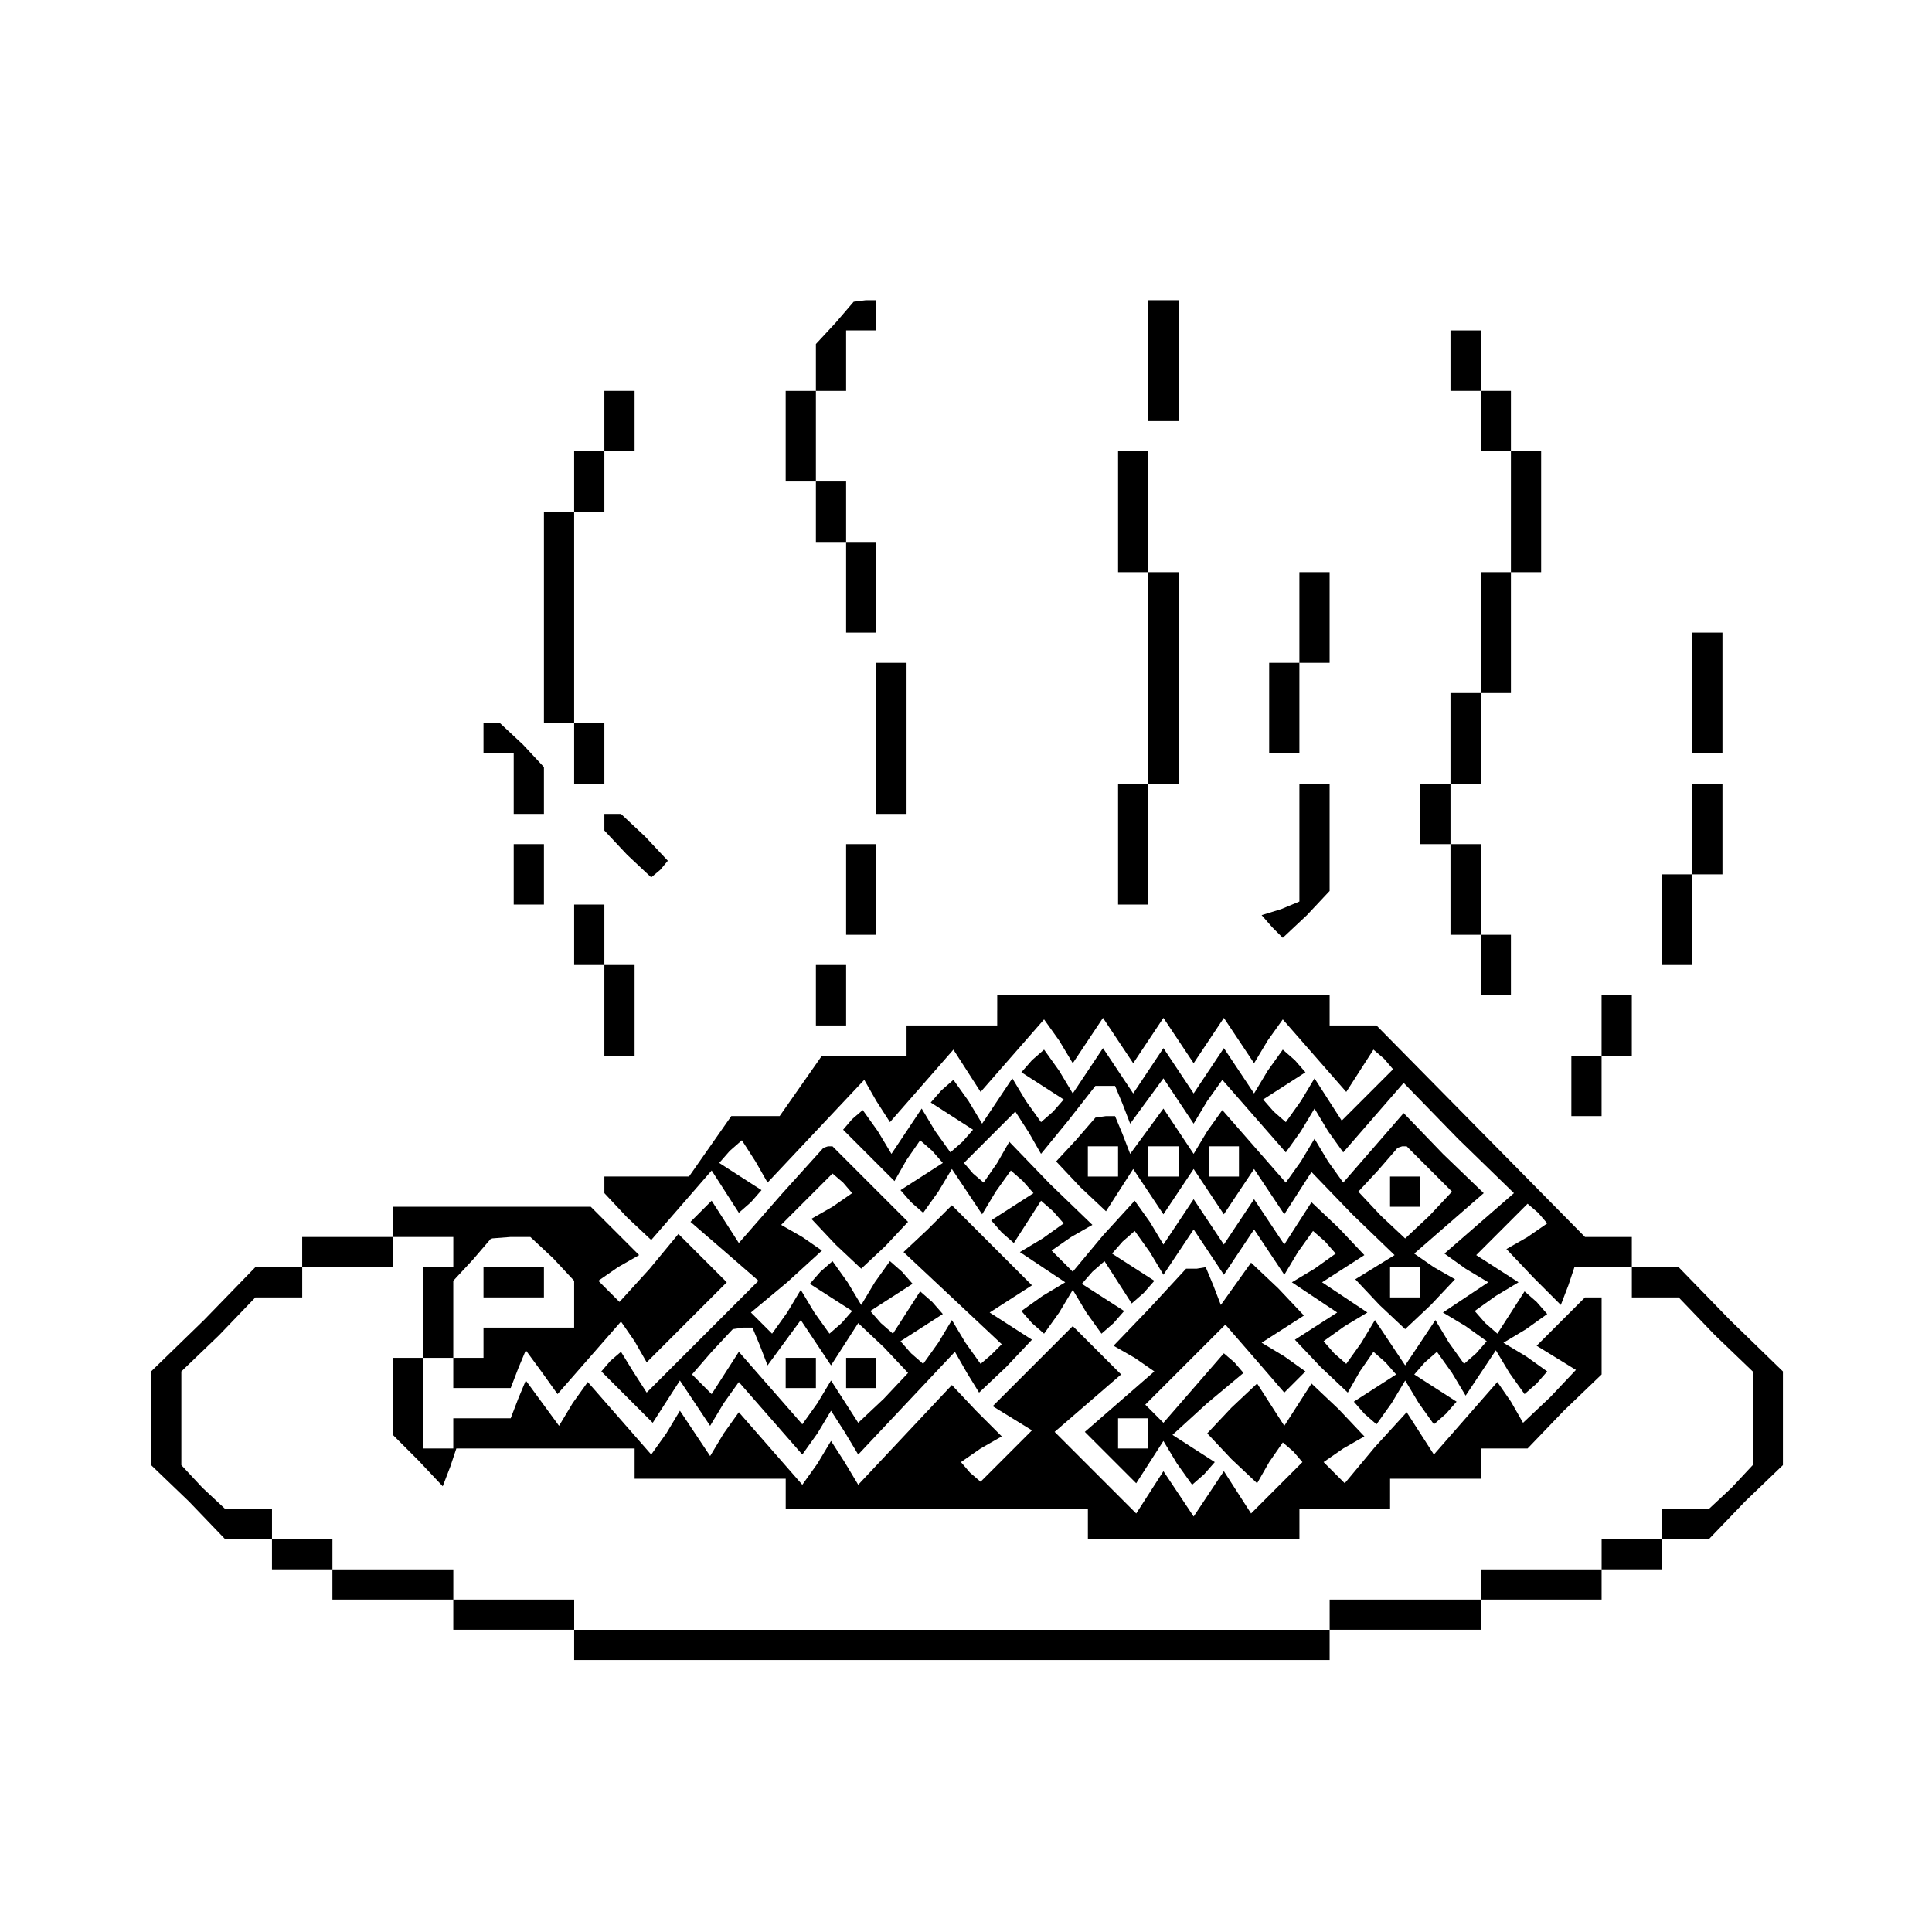 <?xml version="1.0" standalone="no"?>
<!DOCTYPE svg PUBLIC "-//W3C//DTD SVG 20010904//EN"
 "http://www.w3.org/TR/2001/REC-SVG-20010904/DTD/svg10.dtd">
<svg version="1.0" xmlns="http://www.w3.org/2000/svg"
 width="468pt" height="468pt" viewBox="0 0 468 468"
 preserveAspectRatio="xMidYMid meet">
<g transform="translate(0,468) scale(0.366,-0.366)"
fill="#000000" stroke="none">
<path d="M553 1065 l-13 -14 0 -16 0 -15 -10 0 -10 0 0 -30 0 -30 10 0 10 0 0
-20 0 -20 10 0 10 0 0 -30 0 -30 10 0 10 0 0 30 0 30 -10 0 -10 0 0 20 0 20
-10 0 -10 0 0 30 0 30 10 0 10 0 0 20 0 20 10 0 10 0 0 10 0 10 -7 0 -8 -1
-12 -14z"/>
<path d="M760 1040 l0 -40 10 0 10 0 0 40 0 40 -10 0 -10 0 0 -40z"/>
<path d="M960 1040 l0 -20 10 0 10 0 0 -20 0 -20 10 0 10 0 0 -40 0 -40 -10 0
-10 0 0 -40 0 -40 -10 0 -10 0 0 -30 0 -30 -10 0 -10 0 0 -20 0 -20 10 0 10 0
0 -30 0 -30 10 0 10 0 0 -20 0 -20 10 0 10 0 0 20 0 20 -10 0 -10 0 0 30 0 30
-10 0 -10 0 0 20 0 20 10 0 10 0 0 30 0 30 10 0 10 0 0 40 0 40 10 0 10 0 0
40 0 40 -10 0 -10 0 0 20 0 20 -10 0 -10 0 0 20 0 20 -10 0 -10 0 0 -20z"/>
<path d="M400 1000 l0 -20 -10 0 -10 0 0 -20 0 -20 -10 0 -10 0 0 -70 0 -70
10 0 10 0 0 -20 0 -20 10 0 10 0 0 20 0 20 -10 0 -10 0 0 70 0 70 10 0 10 0 0
20 0 20 10 0 10 0 0 20 0 20 -10 0 -10 0 0 -20z"/>
<path d="M740 940 l0 -40 10 0 10 0 0 -70 0 -70 -10 0 -10 0 0 -40 0 -40 10 0
10 0 0 40 0 40 10 0 10 0 0 70 0 70 -10 0 -10 0 0 40 0 40 -10 0 -10 0 0 -40z"/>
<path d="M860 870 l0 -30 -10 0 -10 0 0 -30 0 -30 10 0 10 0 0 30 0 30 10 0
10 0 0 30 0 30 -10 0 -10 0 0 -30z"/>
<path d="M1120 820 l0 -40 10 0 10 0 0 40 0 40 -10 0 -10 0 0 -40z"/>
<path d="M580 790 l0 -50 10 0 10 0 0 50 0 50 -10 0 -10 0 0 -50z"/>
<path d="M320 790 l0 -10 10 0 10 0 0 -20 0 -20 10 0 10 0 0 16 0 15 -14 15
-15 14 -5 0 -6 0 0 -10z"/>
<path d="M860 721 l0 -39 -12 -5 -13 -4 7 -8 7 -7 16 15 15 16 0 35 0 36 -10
0 -10 0 0 -39z"/>
<path d="M1120 730 l0 -30 -10 0 -10 0 0 -30 0 -30 10 0 10 0 0 30 0 30 10 0
10 0 0 30 0 30 -10 0 -10 0 0 -30z"/>
<path d="M400 734 l0 -5 15 -16 16 -15 6 5 5 6 -15 16 -16 15 -5 0 -6 0 0 -6z"/>
<path d="M340 700 l0 -20 10 0 10 0 0 20 0 20 -10 0 -10 0 0 -20z"/>
<path d="M560 690 l0 -30 10 0 10 0 0 30 0 30 -10 0 -10 0 0 -30z"/>
<path d="M380 660 l0 -20 10 0 10 0 0 -30 0 -30 10 0 10 0 0 30 0 30 -10 0
-10 0 0 20 0 20 -10 0 -10 0 0 -20z"/>
<path d="M540 620 l0 -20 10 0 10 0 0 20 0 20 -10 0 -10 0 0 -20z"/>
<path d="M660 610 l0 -10 -30 0 -30 0 0 -10 0 -10 -28 0 -28 0 -14 -20 -14
-20 -16 0 -16 0 -14 -20 -14 -20 -28 0 -28 0 0 -6 0 -5 15 -16 16 -15 20 23
20 23 9 -14 9 -14 8 7 7 8 -14 9 -14 9 7 8 8 7 9 -14 8 -14 32 34 32 34 8 -14
9 -14 21 24 21 24 9 -14 9 -14 21 24 21 24 10 -14 9 -15 10 15 10 15 10 -15
10 -15 10 15 10 15 10 -15 10 -15 10 15 10 15 10 -15 10 -15 9 15 10 14 21
-24 21 -24 9 14 9 14 7 -6 6 -7 -17 -17 -17 -17 -9 14 -9 14 -9 -15 -10 -14
-8 7 -7 8 14 9 14 9 -7 8 -8 7 -10 -14 -9 -15 -10 15 -10 15 -10 -15 -10 -15
-10 15 -10 15 -10 -15 -10 -15 -10 15 -10 15 -10 -15 -10 -15 -9 15 -10 14 -8
-7 -7 -8 14 -9 14 -9 -7 -8 -8 -7 -10 14 -9 15 -10 -15 -10 -15 -9 15 -10 14
-8 -7 -7 -8 14 -9 14 -9 -7 -8 -8 -7 -10 14 -9 15 -10 -15 -10 -15 -9 15 -10
14 -7 -6 -6 -7 17 -17 17 -17 8 14 9 13 8 -7 7 -8 -14 -9 -14 -9 7 -8 8 -7 10
14 9 15 10 -15 10 -15 9 15 10 14 8 -7 7 -8 -14 -9 -14 -9 7 -8 8 -7 9 14 9
14 8 -7 7 -8 -14 -10 -15 -9 15 -10 15 -10 -15 -9 -14 -10 7 -8 8 -7 10 14 9
15 9 -15 10 -14 8 7 7 8 -14 9 -14 9 7 8 8 7 9 -14 9 -14 8 7 7 8 -14 9 -14 9
7 8 8 7 10 -14 9 -15 10 15 10 15 10 -15 10 -15 10 15 10 15 10 -15 10 -15 9
15 10 14 8 -7 7 -8 -14 -10 -15 -9 15 -10 15 -10 -14 -9 -14 -9 17 -18 18 -17
8 14 9 13 8 -7 7 -8 -14 -9 -14 -9 7 -8 8 -7 10 14 9 15 9 -15 10 -14 8 7 7 8
-14 9 -14 9 7 8 8 7 10 -14 9 -15 10 15 10 15 9 -15 10 -14 8 7 7 8 -14 10
-15 9 15 9 14 10 -7 8 -8 7 -9 -14 -9 -14 -8 7 -7 8 14 10 15 9 -14 9 -14 9
17 17 17 17 7 -6 6 -7 -13 -9 -14 -8 18 -19 18 -18 5 13 4 12 19 0 19 0 0 -10
0 -10 15 0 16 0 24 -25 25 -24 0 -31 0 -31 -14 -15 -15 -14 -15 0 -16 0 0 -10
0 -10 -20 0 -20 0 0 -10 0 -10 -40 0 -40 0 0 -10 0 -10 -50 0 -50 0 0 -10 0
-10 -250 0 -250 0 0 10 0 10 -40 0 -40 0 0 10 0 10 -40 0 -40 0 0 10 0 10 -20
0 -20 0 0 10 0 10 -16 0 -15 0 -15 14 -14 15 0 31 0 31 25 24 24 25 16 0 15 0
0 10 0 10 30 0 30 0 0 10 0 10 20 0 20 0 0 -10 0 -10 -10 0 -10 0 0 -30 0 -30
-10 0 -10 0 0 -26 0 -25 17 -17 16 -17 5 13 4 12 59 0 59 0 0 -10 0 -10 50 0
50 0 0 -10 0 -10 100 0 100 0 0 -10 0 -10 70 0 70 0 0 10 0 10 30 0 30 0 0 10
0 10 30 0 30 0 0 10 0 10 15 0 16 0 24 25 25 24 0 26 0 25 -6 0 -5 0 -16 -16
-16 -16 13 -8 13 -8 -17 -18 -18 -17 -8 14 -9 13 -21 -24 -21 -24 -9 14 -9 14
-21 -23 -20 -24 -7 7 -7 7 13 9 14 8 -17 18 -18 17 -9 -14 -9 -14 -9 14 -9 14
-17 -16 -16 -17 16 -17 17 -16 8 14 9 13 7 -6 6 -7 -17 -17 -17 -17 -9 14 -9
14 -10 -15 -10 -15 -10 15 -10 15 -9 -14 -9 -14 -27 27 -27 27 22 19 22 19
-16 16 -16 16 -26 -26 -27 -27 13 -8 13 -8 -17 -17 -17 -17 -7 6 -6 7 13 9 14
8 -17 17 -16 17 -31 -33 -31 -33 -9 15 -9 14 -9 -15 -10 -14 -21 24 -21 24
-10 -14 -9 -15 -10 15 -10 15 -9 -15 -10 -14 -21 24 -21 24 -10 -14 -9 -15
-11 15 -11 15 -5 -12 -5 -13 -19 0 -19 0 0 -10 0 -10 -10 0 -10 0 0 30 0 30
10 0 10 0 0 -10 0 -10 19 0 19 0 5 13 5 12 11 -15 10 -14 21 24 21 24 9 -13 8
-14 27 27 26 26 -16 16 -16 16 -19 -23 -20 -22 -7 7 -7 7 13 9 14 8 -16 16
-16 16 -65 0 -66 0 0 -10 0 -10 -30 0 -30 0 0 -10 0 -10 -15 0 -16 0 -34 -35
-35 -34 0 -31 0 -31 25 -24 24 -25 16 0 15 0 0 -10 0 -10 20 0 20 0 0 -10 0
-10 40 0 40 0 0 -10 0 -10 40 0 40 0 0 -10 0 -10 250 0 250 0 0 10 0 10 50 0
50 0 0 10 0 10 40 0 40 0 0 10 0 10 20 0 20 0 0 10 0 10 15 0 16 0 24 25 25
24 0 31 0 31 -35 34 -34 35 -16 0 -15 0 0 10 0 10 -15 0 -16 0 -69 70 -69 70
-16 0 -15 0 0 10 0 10 -110 0 -110 0 0 -10z m83 -62 l5 -13 11 15 11 15 10
-15 10 -15 9 15 10 14 21 -24 21 -24 10 14 9 15 9 -15 10 -14 20 23 20 23 36
-37 37 -36 -23 -20 -23 -20 14 -10 15 -9 -15 -10 -15 -10 15 -9 14 -10 -7 -8
-8 -7 -10 14 -9 15 -10 -15 -10 -15 -10 15 -10 15 -9 -15 -10 -14 -8 7 -7 8
14 10 15 9 -15 10 -15 10 14 9 14 9 -17 18 -18 17 -9 -14 -9 -14 -10 15 -10
15 -10 -15 -10 -15 -10 15 -10 15 -10 -15 -10 -15 -9 15 -10 14 -21 -23 -20
-24 -7 7 -7 7 13 9 14 8 -28 27 -27 28 -8 -14 -9 -13 -7 6 -6 7 17 17 17 17 9
-14 8 -14 18 22 18 23 7 0 6 0 5 -12z m-377 -102 l14 -15 0 -15 0 -16 -30 0
-30 0 0 -10 0 -10 -10 0 -10 0 0 25 0 26 13 14 12 14 13 1 13 0 15 -14z"/>
<path d="M712 524 l-13 -14 16 -17 17 -16 9 14 9 14 10 -15 10 -15 10 15 10
15 10 -15 10 -15 10 15 10 15 10 -15 10 -15 9 14 9 14 27 -28 28 -27 -13 -8
-13 -8 16 -17 17 -16 17 16 16 17 -14 8 -13 9 23 20 23 20 -27 26 -26 27 -20
-23 -20 -23 -10 14 -9 15 -9 -15 -10 -14 -21 24 -21 24 -10 -14 -9 -15 -10 15
-10 15 -11 -15 -11 -15 -5 13 -5 12 -6 0 -7 -1 -13 -15z m28 -14 l0 -10 -10 0
-10 0 0 10 0 10 10 0 10 0 0 -10z m40 0 l0 -10 -10 0 -10 0 0 10 0 10 10 0 10
0 0 -10z m40 0 l0 -10 -10 0 -10 0 0 10 0 10 10 0 10 0 0 -10z m126 -5 l15
-15 -15 -16 -16 -15 -16 15 -15 16 13 14 13 15 3 1 3 0 15 -15z m-6 -75 l0
-10 -10 0 -10 0 0 10 0 10 10 0 10 0 0 -10z"/>
<path d="M920 490 l0 -10 10 0 10 0 0 10 0 10 -10 0 -10 0 0 -10z"/>
<path d="M320 430 l0 -10 20 0 20 0 0 10 0 10 -20 0 -20 0 0 -10z"/>
<path d="M1060 600 l0 -20 -10 0 -10 0 0 -20 0 -20 10 0 10 0 0 20 0 20 10 0
10 0 0 20 0 20 -10 0 -10 0 0 -20z"/>
<path d="M517 488 l-28 -32 -9 14 -9 14 -7 -7 -7 -7 22 -19 23 -20 -37 -37
-37 -37 -9 14 -8 13 -7 -6 -6 -7 17 -17 17 -17 9 14 9 14 10 -15 10 -15 9 15
10 14 21 -24 21 -24 10 14 9 15 9 -14 9 -15 32 34 32 34 8 -14 8 -13 18 17 17
18 -14 9 -14 9 14 9 14 9 -27 27 -26 26 -16 -16 -16 -15 32 -30 33 -31 -7 -7
-7 -6 -10 14 -9 15 -9 -15 -10 -14 -8 7 -7 8 14 9 14 9 -7 8 -8 7 -9 -14 -9
-14 -8 7 -7 8 14 9 14 9 -7 8 -8 7 -10 -14 -9 -15 -9 15 -10 14 -8 -7 -7 -8
14 -9 14 -9 -7 -8 -8 -7 -10 14 -9 15 -9 -15 -10 -14 -7 7 -7 7 24 20 23 21
-13 9 -14 8 17 17 17 17 7 -6 6 -7 -13 -9 -14 -8 16 -17 17 -16 16 15 15 16
-25 25 -25 25 -3 0 -3 -1 -28 -31z m-14 -100 l5 -13 11 15 11 15 10 -15 10
-15 9 14 9 14 17 -16 16 -17 -16 -17 -17 -16 -9 14 -9 14 -9 -15 -10 -14 -21
24 -21 24 -9 -14 -9 -14 -6 6 -7 7 13 15 14 15 7 1 6 0 5 -12z"/>
<path d="M520 370 l0 -10 10 0 10 0 0 10 0 10 -10 0 -10 0 0 -10z"/>
<path d="M560 370 l0 -10 10 0 10 0 0 10 0 10 -10 0 -10 0 0 -10z"/>
<path d="M761 413 l-24 -25 14 -8 13 -9 -23 -20 -23 -20 17 -17 17 -17 9 14 9
14 9 -15 10 -14 8 7 7 8 -14 9 -14 9 23 21 24 20 -6 7 -7 6 -20 -23 -20 -23
-6 6 -6 6 26 26 27 27 20 -23 19 -22 7 7 7 7 -14 10 -15 9 14 9 14 9 -17 18
-18 17 -10 -14 -10 -14 -5 13 -5 12 -6 -1 -7 0 -24 -26z m-1 -83 l0 -10 -10 0
-10 0 0 10 0 10 10 0 10 0 0 -10z"/>
</g>
</svg>
